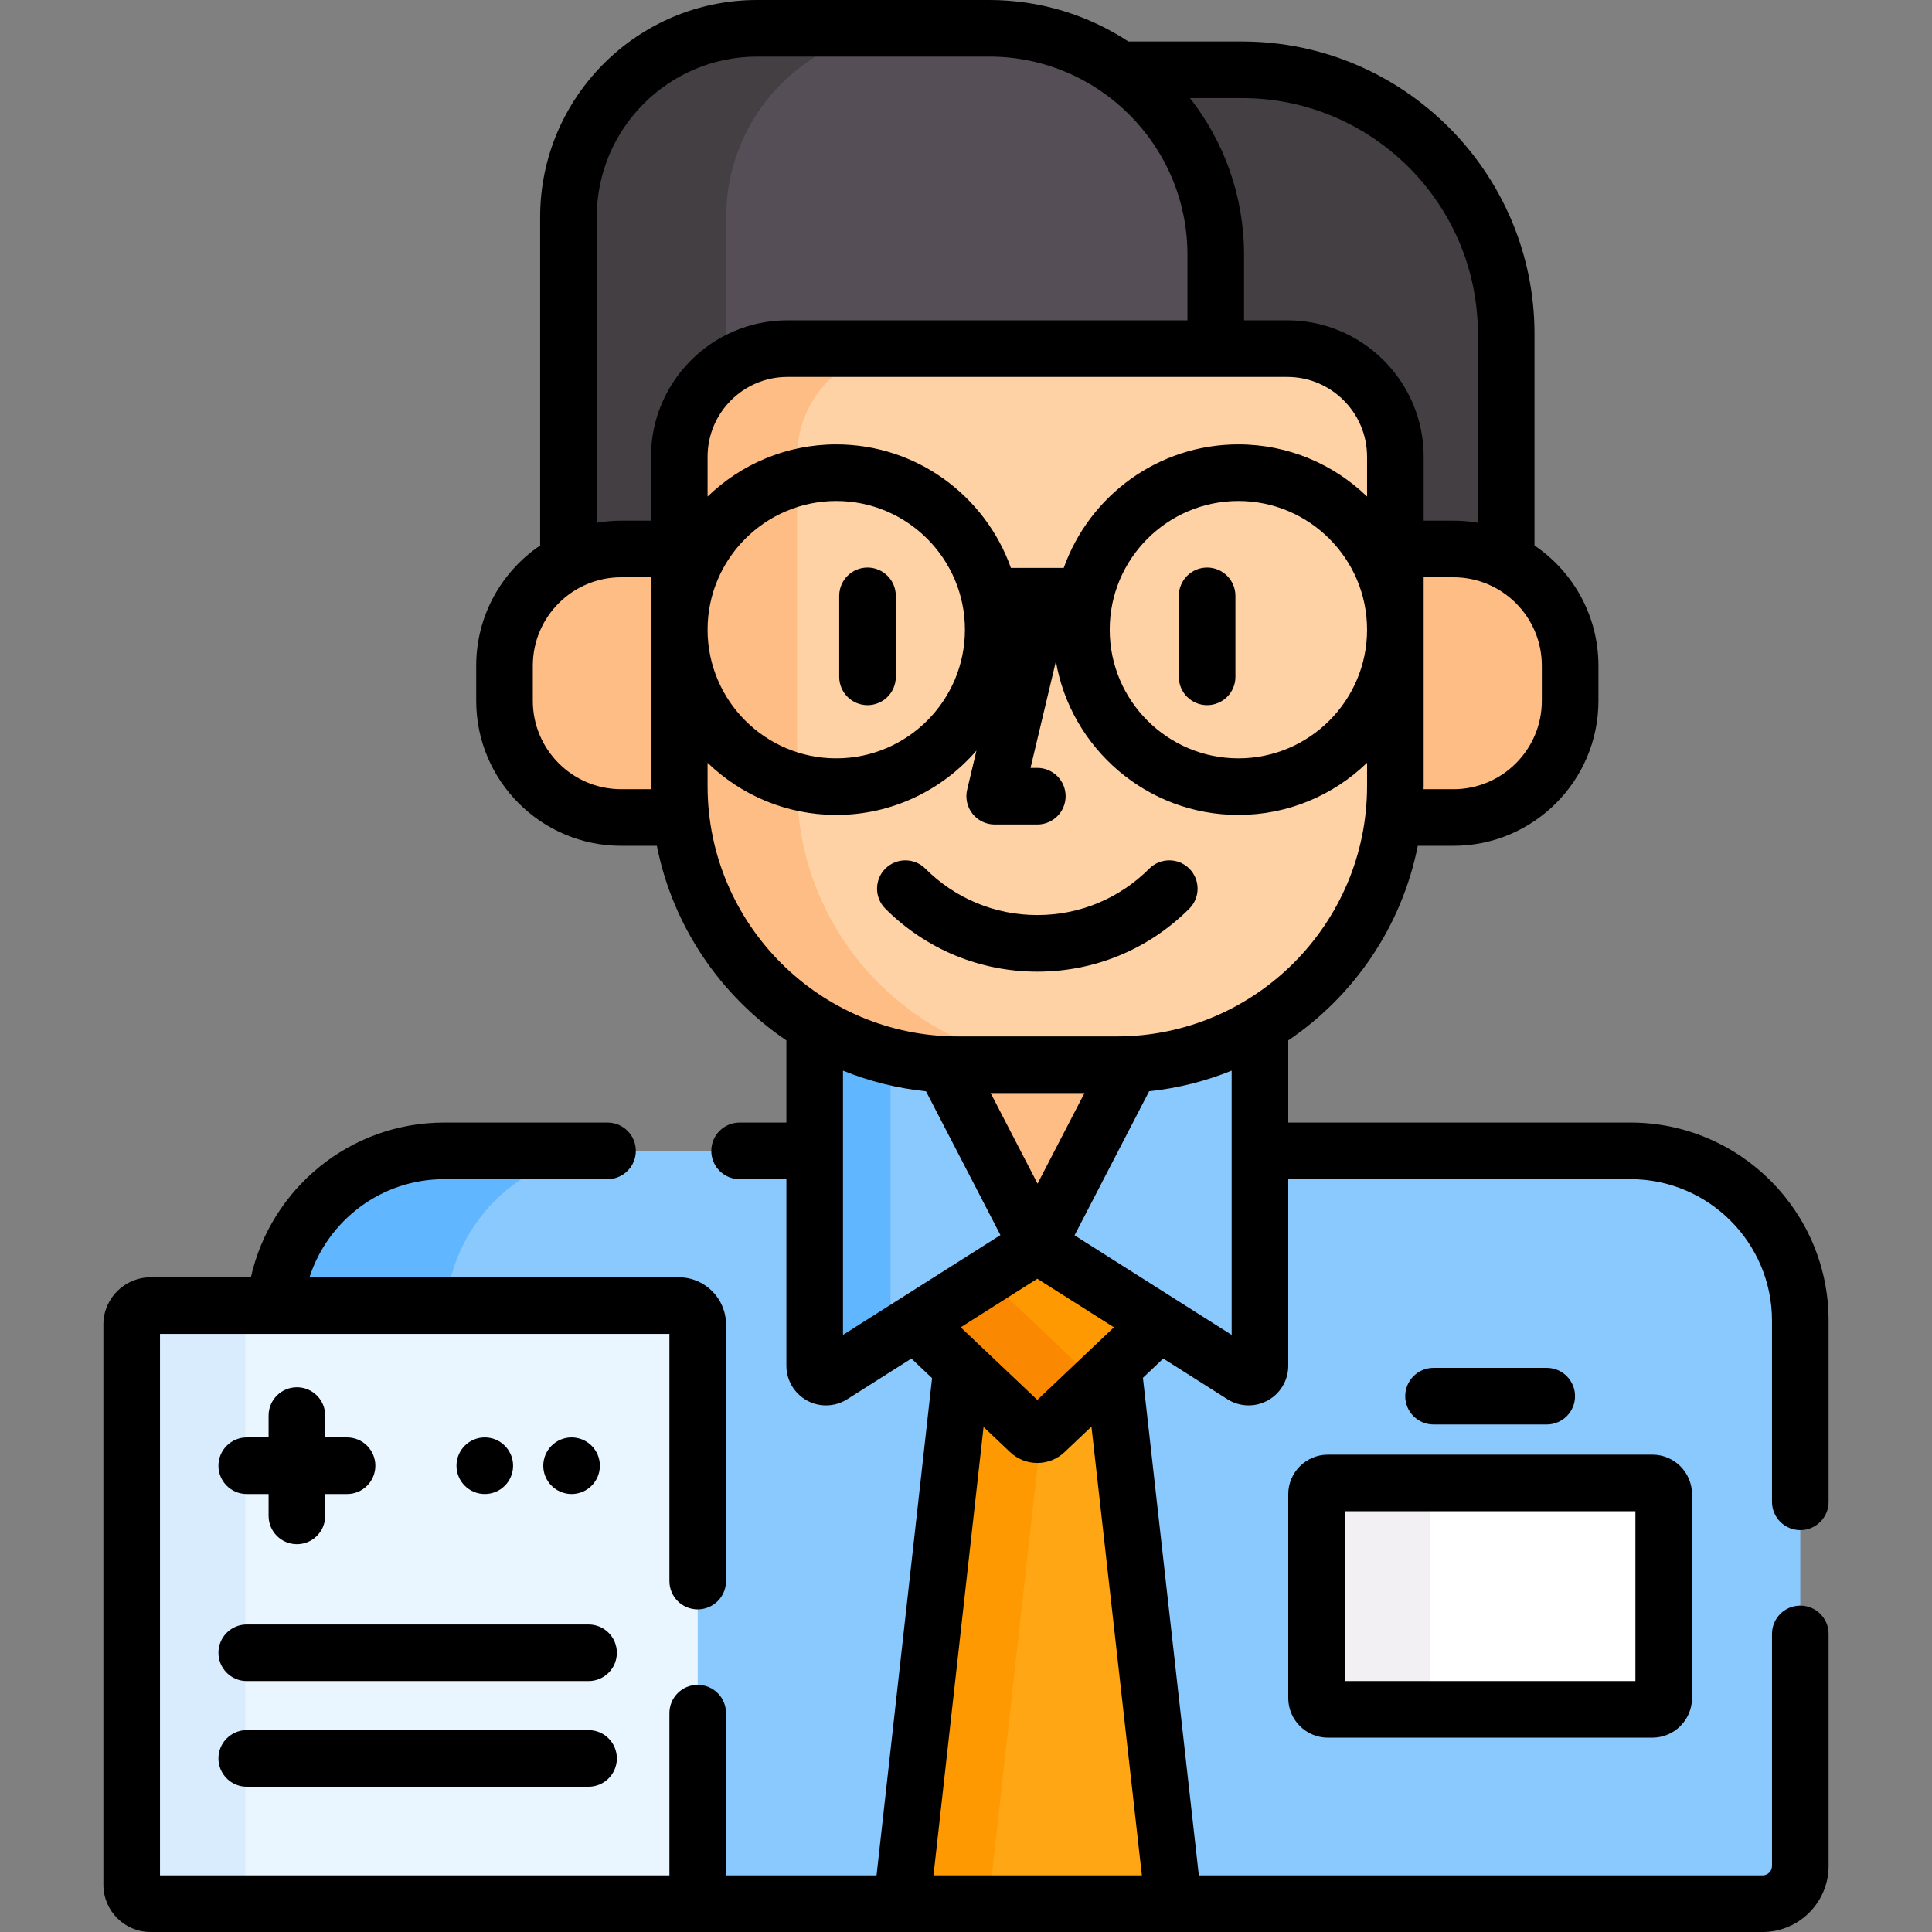 <svg id="Capa_1" enable-background="new 0 0 512 512" height="512" viewBox="0 0 512 512" width="512" xmlns="http://www.w3.org/2000/svg"><rect x="0" y="0" width="512" height="512" fill="#808080" stroke="none"/><g><g><g><g><path d="m322.184 67.5v24.892h18.952c15.824 0 28.651 12.828 28.651 28.651v24.44h15.396c5.03 0 9.775 1.209 13.973 3.34v-60.327c0-38.66-31.34-70-70-70h-32.373c15.362 10.866 25.401 28.757 25.401 49.004z" fill="#433f43"/><path d="m164.618 145.483h15.396v-24.44c0-15.824 12.828-28.651 28.651-28.651h113.518v-24.892c0-33.137-26.863-60-60-60h-61.539c-27.614 0-50 22.386-50 50v91.323c4.199-2.131 8.944-3.34 13.974-3.34z" fill="#554e56"/><path d="m164.618 145.483h15.396v-24.44c0-9.808 4.931-18.461 12.446-23.626v-39.917c0-27.614 22.386-50 50-50h-41.816c-27.614 0-50 22.386-50 50v91.323c4.199-2.131 8.944-3.34 13.974-3.34z" fill="#433f43"/></g><path d="m432.099 304.991h-314.396c-23.847 0-43.349 18.552-44.89 42.009h107.088c2.206 0 4 1.794 4 4v153.5h283.198c5.523 0 10-4.477 10-10v-144.509c0-24.853-20.147-45-45-45z" fill="#8ac9fe"/><g><path d="m118.186 346c2.021-22.982 21.307-41.009 44.814-41.009h-45.297c-23.507 0-42.793 18.027-44.814 41.009z" fill="#60b7ff"/></g><path d="m295.017 362.26-18.052 17.116c-1.157 1.097-2.971 1.097-4.128 0l-17.963-17.032-15.874 142.156h72z" fill="#fea613"/><g><path d="m272.837 379.376-17.963-17.032-15.874 142.156h23l13.9-124.479c-1.032.364-2.22.154-3.063-.645z" fill="#fe9901"/></g><g><path d="m274.901 330-32.448 20.566 30.384 28.81c1.157 1.097 2.971 1.097 4.128 0l30.384-28.81z" fill="#fe9901"/></g><g><path d="m242.453 350.566 30.384 28.81c1.157 1.097 2.971 1.097 4.128 0l13.744-13.032-29.307-27.788z" fill="#fb8801"/></g><path d="m295.931 282.164h-42.061c-13.887 0-26.873-3.839-37.97-10.504v90.282c0 2.365 2.609 3.8 4.606 2.534l54.395-34.476 54.394 34.476c1.997 1.266 4.606-.169 4.606-2.534v-90.282c-11.096 6.665-24.083 10.504-37.97 10.504z" fill="#8ac9fe"/><g><path d="m215.901 271.66v90.282c0 2.365 2.609 3.8 4.606 2.534l15.493-9.82v-74.682c-7.171-1.782-13.928-4.608-20.099-8.314z" fill="#60b7ff"/></g><path d="m295.931 282.164h-42.061c-1.247 0-2.487-.033-3.719-.094l24.813 47.93 24.815-47.936c-1.275.066-2.557.1-3.848.1z" fill="#ffbd86"/><g fill="#ffbd86"><path d="m180.015 208.308v-62.825h-15.396c-17.075 0-30.917 13.842-30.917 30.917v9.33c0 17.075 13.842 30.917 30.917 30.917h15.878c-.309-2.739-.482-5.518-.482-8.339z"/><path d="m385.184 145.483h-15.396v62.825c0 2.821-.173 5.6-.481 8.339h15.878c17.075 0 30.917-13.842 30.917-30.917v-9.33c-.001-17.075-13.843-30.917-30.918-30.917z"/></g><g><path d="m295.931 282.164h-42.061c-40.789 0-73.856-33.066-73.856-73.856v-87.265c0-15.824 12.828-28.651 28.651-28.651h132.47c15.824 0 28.651 12.828 28.651 28.651v87.265c.001 40.79-33.065 73.856-73.855 73.856z" fill="#fed2a4"/></g><g><path d="m211.228 208.308v-87.265c0-15.824 12.828-28.651 28.651-28.651h-31.213c-15.824 0-28.651 12.828-28.651 28.651v87.265c0 40.789 33.066 73.856 73.856 73.856h31.213c-40.79 0-73.856-33.066-73.856-73.856z" fill="#ffbd86"/></g></g><g><g><path d="m437.901 453h-86c-1.657 0-3-1.343-3-3v-54c0-1.657 1.343-3 3-3h86c1.657 0 3 1.343 3 3v54c0 1.657-1.343 3-3 3z" fill="#fff"/></g><g><path d="m379 450v-54c0-1.657 1.343-3 3-3h-30.099c-1.657 0-3 1.343-3 3v54c0 1.657 1.343 3 3 3h30.099c-1.657 0-3-1.343-3-3z" fill="#f3f0f3"/></g></g></g><g><g><path d="m184.901 504.5h-145c-2.761 0-5-2.239-5-5v-148.5c0-2.761 2.239-5 5-5h140c2.761 0 5 2.239 5 5z" fill="#eaf6ff"/></g><g><path d="m65 499.5v-148.5c0-2.761 2.239-5 5-5h-30.099c-2.761 0-5 2.239-5 5v148.5c0 2.761 2.239 5 5 5h30.099c-2.761 0-5-2.239-5-5z" fill="#d8ecfe"/></g></g><g><path d="m477.099 405.5c4.142 0 7.5-3.358 7.5-7.5v-48.009c0-28.949-23.551-52.5-52.5-52.5h-90.698v-21.774c17.443-11.808 30.09-30.189 34.326-51.569h9.456c21.183 0 38.417-17.234 38.417-38.417v-9.331c0-13.236-6.728-24.929-16.944-31.841v-56.063c0-42.734-34.766-77.5-77.5-77.5h-30.112c-10.605-6.942-23.265-10.996-36.86-10.996h-61.539c-31.706 0-57.5 25.794-57.5 57.5v87.059c-10.216 6.912-16.944 18.605-16.944 31.841v9.331c0 21.183 17.234 38.417 38.417 38.417h9.456c4.237 21.38 16.884 39.761 34.326 51.569v21.775h-12.4c-4.142 0-7.5 3.358-7.5 7.5s3.358 7.5 7.5 7.5h12.401v49.451c0 3.829 2.084 7.354 5.439 9.2 1.579.869 3.321 1.3 5.061 1.3 1.957 0 3.909-.546 5.621-1.631l17.011-10.782 5.474 5.19-14.716 131.78h-39.89v-43c0-4.142-3.358-7.5-7.5-7.5s-7.5 3.358-7.5 7.5v43h-135v-143.5h135v65.5c0 4.142 3.358 7.5 7.5 7.5s7.5-3.358 7.5-7.5v-68c0-6.893-5.607-12.5-12.5-12.5h-97.884c4.864-15.072 19.016-26.009 35.686-26.009h43.297c4.142 0 7.5-3.358 7.5-7.5s-3.358-7.5-7.5-7.5h-43.297c-25.001 0-45.962 17.57-51.215 41.009h-26.587c-6.893 0-12.5 5.607-12.5 12.5v148.5c0 6.893 5.607 12.5 12.5 12.5h427.198c9.649 0 17.5-7.851 17.5-17.5v-61.5c0-4.142-3.358-7.5-7.5-7.5s-7.5 3.358-7.5 7.5v61.5c0 1.378-1.122 2.5-2.5 2.5h-149.395l-14.818-131.867 5.383-5.104 17.01 10.782c3.234 2.049 7.327 2.176 10.682.331 3.355-1.846 5.439-5.371 5.439-9.2v-49.451h90.698c20.678 0 37.5 16.822 37.5 37.5v48.009c.001 4.142 3.359 7.5 7.501 7.5zm-114.812-273.908c-8.84-8.547-20.862-13.823-34.1-13.823-21.336 0-39.527 13.683-46.284 32.731h-14.003c-6.757-19.048-24.949-32.731-46.284-32.731-13.238 0-25.26 5.275-34.1 13.823v-10.549c0-11.663 9.488-21.151 21.151-21.151h132.469c11.663 0 21.151 9.488 21.151 21.151zm0 35.278c0 18.803-15.297 34.1-34.1 34.1s-34.101-15.297-34.101-34.1 15.297-34.101 34.101-34.101c18.803 0 34.1 15.297 34.1 34.101zm-106.571 0c0 18.803-15.297 34.1-34.101 34.1-18.803 0-34.1-15.297-34.1-34.1s15.297-34.101 34.1-34.101 34.101 15.297 34.101 34.101zm152.885 9.53v9.331c0 12.912-10.505 23.417-23.417 23.417h-7.918c.003-.281.021-.558.021-.839v-55.325h7.896c12.913-.001 23.418 10.504 23.418 23.416zm-79.444-150.404c34.462 0 62.5 28.038 62.5 62.5v50.043c-2.106-.359-4.266-.556-6.473-.556h-7.896v-16.94c0-19.934-16.217-36.151-36.151-36.151h-11.452v-17.392c0-15.642-5.363-30.046-14.326-41.504zm-164.538 183.151c-12.912 0-23.417-10.505-23.417-23.417v-9.33c0-12.912 10.505-23.417 23.417-23.417h7.896v55.325c0 .281.018.559.021.839zm7.896-88.104v16.94h-7.896c-2.207 0-4.367.197-6.473.556v-81.039c0-23.435 19.065-42.5 42.5-42.5h61.539c28.949 0 52.5 23.551 52.5 52.5v17.392h-106.018c-19.935 0-36.152 16.217-36.152 36.151zm15 87.265v-6.161c8.84 8.547 20.862 13.823 34.1 13.823 14.837 0 28.148-6.624 37.159-17.06l-2.465 10.353c-.532 2.232-.012 4.585 1.41 6.386s3.591 2.851 5.886 2.851h11.296c4.142 0 7.5-3.358 7.5-7.5s-3.358-7.5-7.5-7.5h-1.801l6.721-28.227c3.999 23.082 24.158 40.697 48.366 40.697 13.238 0 25.26-5.275 34.1-13.823v6.161c0 36.589-29.767 66.356-66.356 66.356h-42.061c-36.588 0-66.355-29.767-66.355-66.356zm75.014 81.356h24.87l-12.435 24.021zm32.674 62.084-20.302 19.25-20.302-19.25 20.302-12.868zm-71.802 2.014v-70.035c6.915 2.805 14.3 4.681 22.002 5.482l19.726 38.105zm23.983 143.238 13.27-118.84 7.021 6.657c2.026 1.922 4.626 2.883 7.226 2.883s5.199-.961 7.225-2.882l7.12-6.751 13.364 118.933zm37.384-169.625 19.765-38.181c7.654-.809 14.992-2.678 21.868-5.467v70.035z"/><path d="m315.178 240.805c2.929-2.929 2.929-7.678 0-10.606-2.929-2.929-7.678-2.929-10.606 0-7.933 7.933-18.47 12.302-29.67 12.302s-21.737-4.369-29.67-12.302c-2.929-2.929-7.678-2.929-10.606 0-2.929 2.929-2.929 7.678 0 10.606 10.766 10.766 25.07 16.695 40.276 16.695s29.51-5.929 40.276-16.695z"/><path d="m229.901 186.871c4.142 0 7.5-3.358 7.5-7.5v-21.462c0-4.142-3.358-7.5-7.5-7.5s-7.5 3.358-7.5 7.5v21.462c0 4.142 3.358 7.5 7.5 7.5z"/><path d="m319.901 150.408c-4.142 0-7.5 3.358-7.5 7.5v21.462c0 4.142 3.358 7.5 7.5 7.5s7.5-3.358 7.5-7.5v-21.462c0-4.142-3.358-7.5-7.5-7.5z"/><path d="m341.401 396v54c0 5.79 4.71 10.5 10.5 10.5h86c5.79 0 10.5-4.71 10.5-10.5v-54c0-5.79-4.71-10.5-10.5-10.5h-86c-5.79 0-10.5 4.71-10.5 10.5zm15 4.5h77v45h-77z"/><path d="m409.901 377.5c4.142 0 7.5-3.358 7.5-7.5s-3.358-7.5-7.5-7.5h-30c-4.142 0-7.5 3.358-7.5 7.5s3.358 7.5 7.5 7.5z"/><path d="m155.974 430.5h-90.584c-4.142 0-7.5 3.358-7.5 7.5s3.358 7.5 7.5 7.5h90.584c4.142 0 7.5-3.358 7.5-7.5s-3.358-7.5-7.5-7.5z"/><path d="m155.974 458.5h-90.584c-4.142 0-7.5 3.358-7.5 7.5s3.358 7.5 7.5 7.5h90.584c4.142 0 7.5-3.358 7.5-7.5s-3.358-7.5-7.5-7.5z"/><path d="m78.682 367.639c-4.142 0-7.5 3.358-7.5 7.5v5.792h-5.792c-4.142 0-7.5 3.358-7.5 7.5s3.358 7.5 7.5 7.5h5.792v5.792c0 4.142 3.358 7.5 7.5 7.5s7.5-3.358 7.5-7.5v-5.792h5.792c4.142 0 7.5-3.358 7.5-7.5s-3.358-7.5-7.5-7.5h-5.792v-5.792c0-4.142-3.358-7.5-7.5-7.5z"/><circle cx="128.474" cy="388.431" r="7.5"/><circle cx="151.474" cy="388.431" r="7.5"/></g></g></svg>